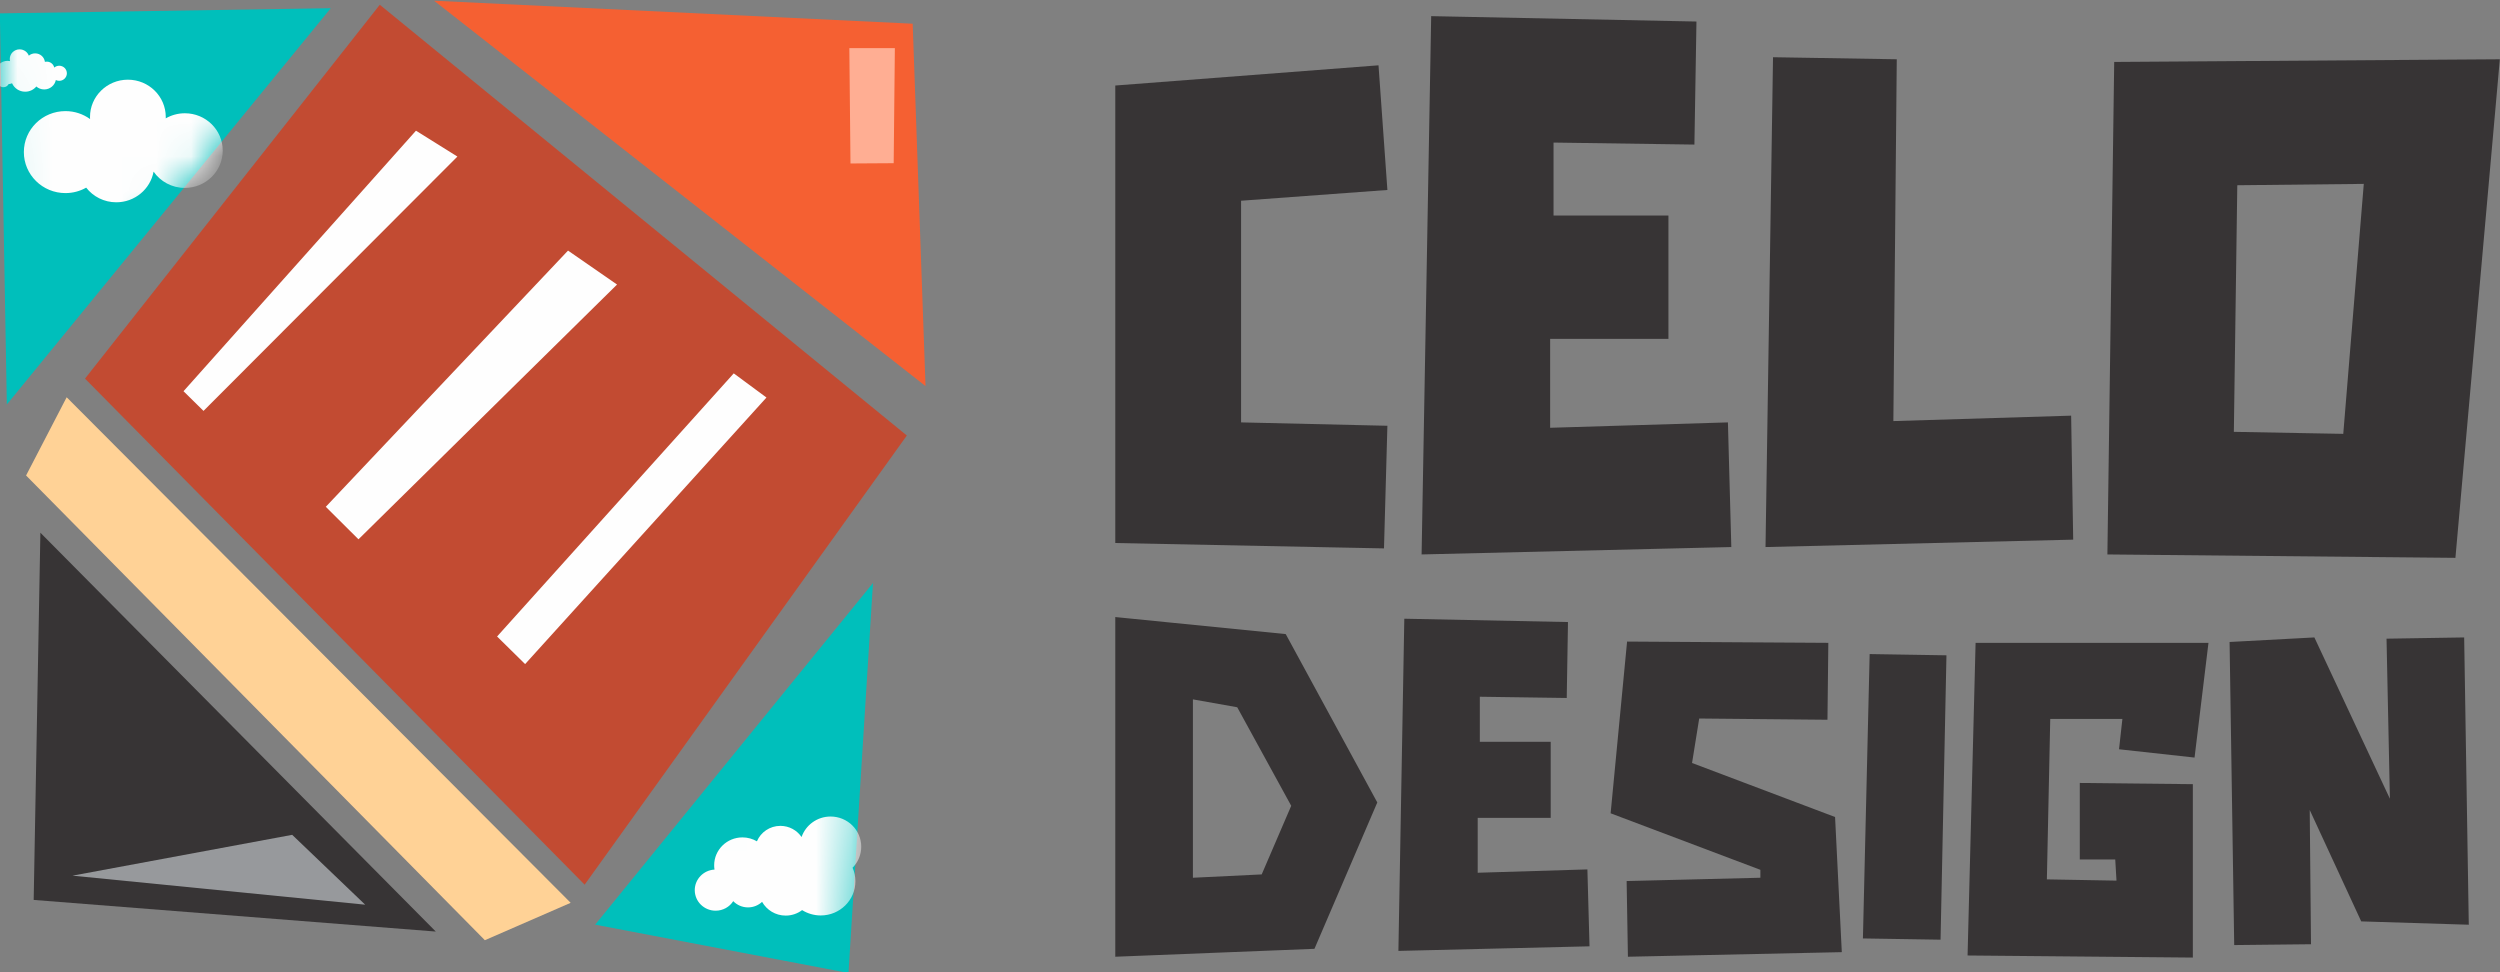 <svg width="72" height="28" viewBox="0 0 72 28" fill="none" xmlns="http://www.w3.org/2000/svg">
<rect x="0" y="0" width="72" height="28" fill="#808080" stroke="none"/>
<g clip-path="url(#clip0_105_220)">
<path fill-rule="evenodd" clip-rule="evenodd" d="M12.502 0.021L26.655 11.119L26.285 0.683L12.502 0.021Z" fill="#F56032"/>
<path fill-rule="evenodd" clip-rule="evenodd" d="M9.526 0.236L0.197 11.649L-0.004 0.385L9.526 0.236Z" fill="#00BFBB"/>
<mask id="mask0_105_220" style="mask-type:luminance" maskUnits="userSpaceOnUse" x="-1" y="0" width="11" height="12">
<path d="M9.526 0.236L0.197 11.649L-0.004 0.385L9.526 0.236Z" fill="white"/>
</mask>
<g mask="url(#mask0_105_220)">
<path fill-rule="evenodd" clip-rule="evenodd" d="M1.885 3.2C2.15 3.2 2.395 3.285 2.594 3.429C2.593 3.409 2.592 3.39 2.592 3.37C2.592 2.776 3.081 2.295 3.683 2.295C4.286 2.295 4.774 2.776 4.774 3.37C4.774 3.383 4.774 3.396 4.773 3.409C4.935 3.316 5.123 3.262 5.324 3.262C5.927 3.262 6.415 3.743 6.415 4.337C6.415 4.931 5.927 5.412 5.324 5.412C4.95 5.412 4.619 5.226 4.423 4.943C4.331 5.445 3.885 5.826 3.349 5.826C2.996 5.826 2.682 5.661 2.482 5.404C2.306 5.504 2.102 5.561 1.885 5.561C1.223 5.561 0.687 5.032 0.687 4.38C0.687 3.728 1.223 3.2 1.885 3.2Z" fill="#FEFEFE"/>
<path fill-rule="evenodd" clip-rule="evenodd" d="M0.564 1.421C0.686 1.421 0.79 1.497 0.83 1.603C0.879 1.562 0.943 1.537 1.012 1.537C1.157 1.537 1.276 1.644 1.293 1.781C1.31 1.777 1.328 1.775 1.347 1.775C1.452 1.775 1.541 1.848 1.562 1.946C1.601 1.913 1.651 1.893 1.706 1.893C1.827 1.893 1.926 1.991 1.926 2.111C1.926 2.23 1.827 2.328 1.706 2.328C1.671 2.328 1.638 2.32 1.608 2.305C1.577 2.46 1.439 2.576 1.273 2.576C1.185 2.576 1.106 2.544 1.046 2.491C0.97 2.583 0.854 2.641 0.725 2.641C0.556 2.641 0.411 2.541 0.347 2.398C0.316 2.411 0.283 2.419 0.248 2.422C0.22 2.475 0.163 2.512 0.098 2.512C0.005 2.512 -0.071 2.438 -0.071 2.346C-0.071 2.324 -0.067 2.304 -0.059 2.285C-0.1 2.229 -0.124 2.161 -0.124 2.088C-0.124 1.903 0.029 1.752 0.217 1.752C0.241 1.752 0.264 1.755 0.287 1.76C0.283 1.741 0.281 1.721 0.281 1.7C0.281 1.546 0.408 1.421 0.564 1.421Z" fill="#FEFEFE"/>
</g>
<path fill-rule="evenodd" clip-rule="evenodd" d="M10.938 0.137L26.117 12.543L16.838 25.479L2.448 10.904L10.938 0.137Z" fill="#C24B32"/>
<path fill-rule="evenodd" clip-rule="evenodd" d="M1.92 11.441L16.435 26.001L13.964 27.078L0.751 13.694L1.92 11.441Z" fill="#FFD296"/>
<path fill-rule="evenodd" clip-rule="evenodd" d="M25.142 16.791L17.141 26.63L24.436 28.022L25.142 16.791Z" fill="#00BFBB"/>
<mask id="mask1_105_220" style="mask-type:luminance" maskUnits="userSpaceOnUse" x="17" y="16" width="9" height="13">
<path d="M25.142 16.791L17.141 26.63L24.436 28.022L25.142 16.791Z" fill="white"/>
</mask>
<g mask="url(#mask1_105_220)">
<path fill-rule="evenodd" clip-rule="evenodd" d="M23.921 23.516C24.409 23.516 24.804 23.905 24.804 24.385C24.804 24.621 24.709 24.835 24.554 24.991C24.607 25.111 24.636 25.243 24.636 25.381C24.636 25.924 24.189 26.365 23.638 26.365C23.44 26.365 23.256 26.308 23.101 26.211C22.97 26.31 22.806 26.369 22.628 26.369C22.335 26.369 22.081 26.209 21.948 25.973C21.843 26.072 21.7 26.133 21.543 26.133C21.375 26.133 21.224 26.064 21.117 25.953C21.011 26.119 20.823 26.228 20.61 26.228C20.278 26.228 20.009 25.963 20.009 25.636C20.009 25.32 20.261 25.061 20.578 25.044C20.571 25.004 20.568 24.962 20.568 24.92C20.568 24.477 20.933 24.117 21.382 24.117C21.535 24.117 21.677 24.159 21.799 24.23C21.909 23.969 22.17 23.785 22.475 23.785C22.73 23.785 22.954 23.913 23.085 24.107C23.203 23.763 23.533 23.516 23.921 23.516Z" fill="#FEFEFE"/>
</g>
<path fill-rule="evenodd" clip-rule="evenodd" d="M1.163 15.342L0.97 25.918L12.551 26.829L1.163 15.342Z" fill="#373435"/>
<path fill-rule="evenodd" clip-rule="evenodd" d="M24.461 1.387H25.772L25.738 4.7L24.494 4.708L24.461 1.387Z" fill="#FFAE93"/>
<path fill-rule="evenodd" clip-rule="evenodd" d="M16.359 7.217L17.771 8.195L10.324 15.532L9.383 14.596L16.359 7.217Z" fill="#FEFEFE"/>
<path fill-rule="evenodd" clip-rule="evenodd" d="M13.173 4.509L11.98 3.764L5.285 11.267L5.861 11.834L13.173 4.509Z" fill="#FEFEFE"/>
<path fill-rule="evenodd" clip-rule="evenodd" d="M14.316 18.331L15.123 19.126L22.074 11.449L21.132 10.753L14.316 18.331Z" fill="#FEFEFE"/>
<path fill-rule="evenodd" clip-rule="evenodd" d="M2.087 25.219L8.415 24.043L10.517 26.055L2.087 25.219Z" fill="#97999C"/>
<path d="M39.957 5.471L35.743 5.781V12.165L39.957 12.262L39.859 15.794L32.12 15.639V2.463L39.701 1.881L39.957 5.471ZM49.862 15.755L40.942 15.968L41.218 0.465L48.858 0.62L48.799 4.164L44.742 4.106V6.208H48.051V9.759H44.644V12.32L49.764 12.165L49.862 15.755ZM54.627 1.707L54.529 12.127L59.649 11.971L59.708 15.542L50.847 15.755L51.063 1.648L54.627 1.707ZM64.434 5.335L64.335 12.437L67.486 12.495L68.077 5.296L64.434 5.335ZM60.889 1.784L71.995 1.707L70.716 16.066L60.693 15.968L60.889 1.784Z" fill="#373435"/>
<path d="M34.356 20.142V25.279L36.337 25.183L37.187 23.207L35.632 20.369L34.356 20.142ZM32.12 17.771L37.029 18.262L39.666 23.111L37.856 27.326L32.12 27.554V17.771ZM45.778 27.254L40.274 27.386L40.444 17.819L45.158 17.915L45.122 20.102L42.619 20.066V21.363H44.66V23.554H42.558V25.135L45.717 25.039L45.778 27.254ZM52.631 20.729L48.937 20.693L48.731 21.974L52.85 23.53L53.044 27.422L46.884 27.554L46.847 25.374L50.699 25.279V25.051L46.386 23.423L46.86 18.477L52.656 18.514L52.631 20.729ZM56.058 18.873L55.888 27.063L53.652 27.027L53.846 18.837L56.058 18.873ZM61.028 21.579L61.125 20.705H59.047L58.95 25.326L60.955 25.362L60.919 24.752H59.898V22.549L63.154 22.584V27.578L56.666 27.518L56.897 18.514H63.604L63.203 21.818L61.028 21.579ZM64.345 27.218L64.212 18.489L66.654 18.358L68.829 23.004L68.732 18.394L70.968 18.358L71.101 26.632L68.003 26.536L66.52 23.327L66.557 27.194L64.345 27.218Z" fill="#373435"/>
</g>
<defs>
<clipPath id="clip0_105_220">
<rect width="72" height="28" fill="white"/>
</clipPath>
</defs>
</svg>
